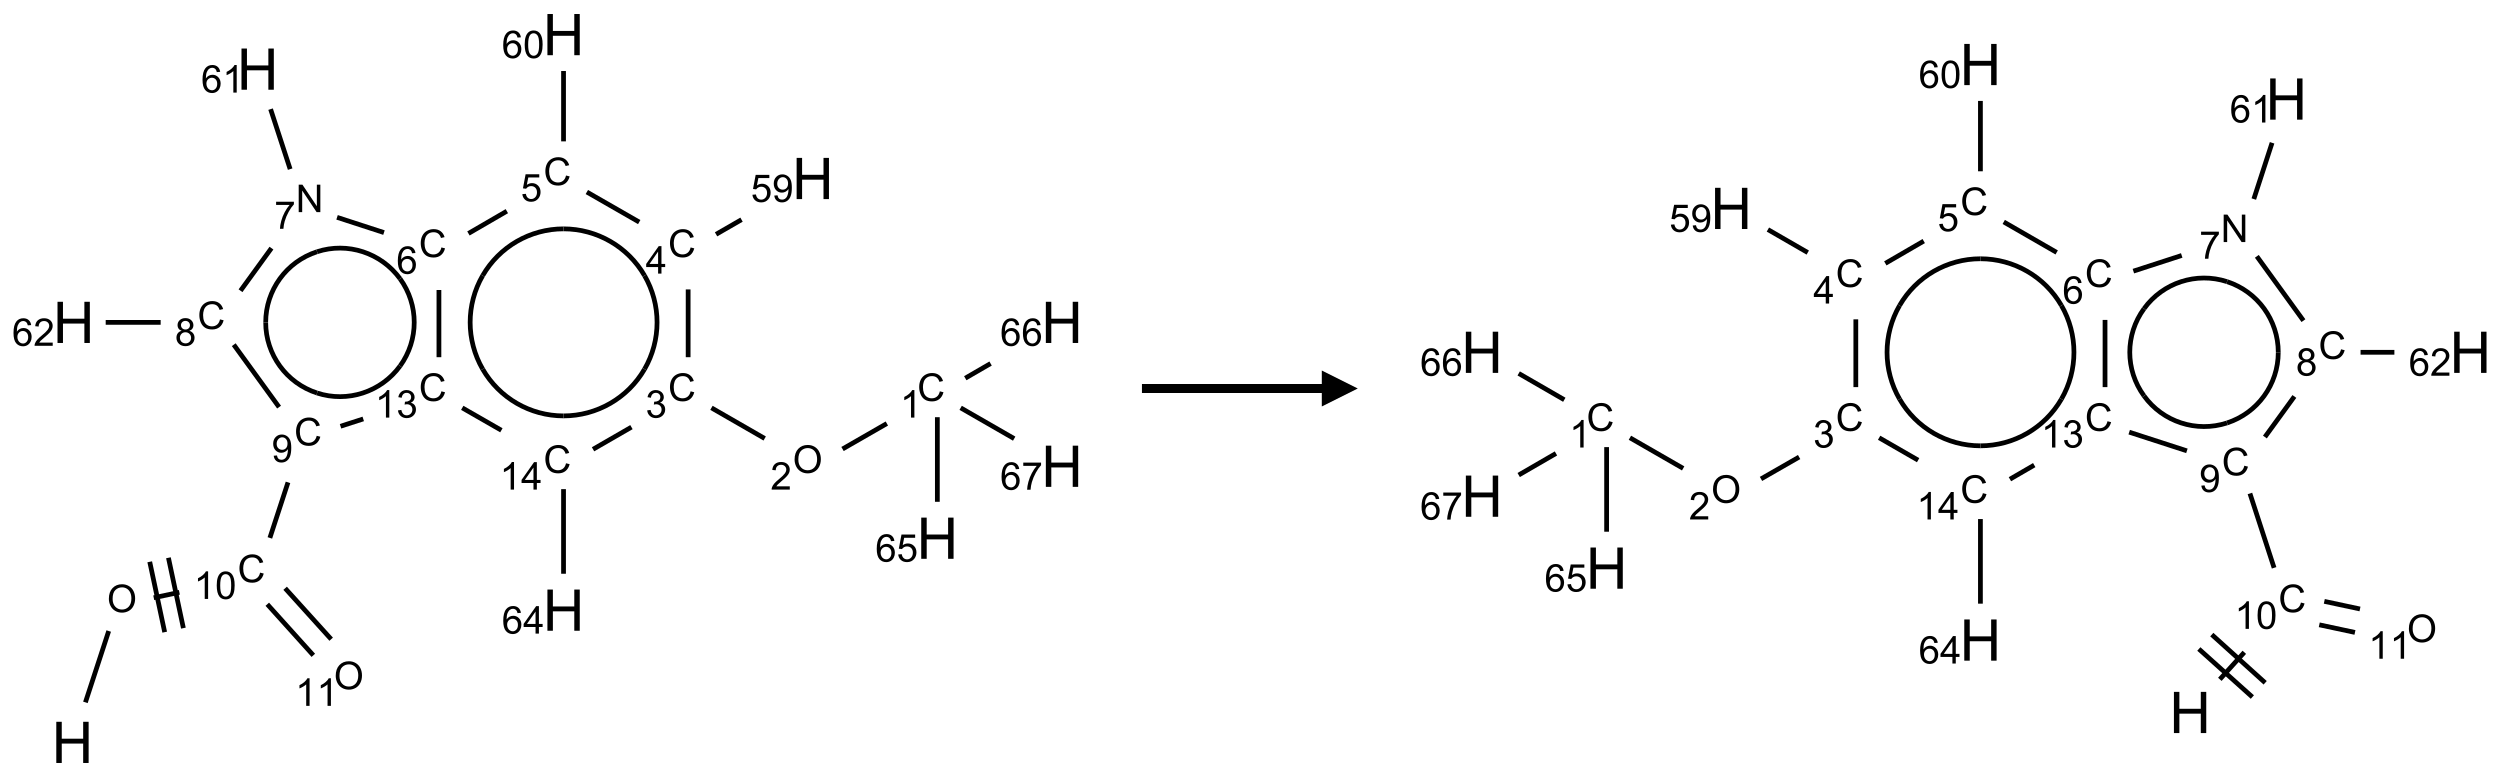 <?xml version="1.0" encoding="UTF-8"?>
<svg xmlns="http://www.w3.org/2000/svg" xmlns:xlink="http://www.w3.org/1999/xlink" width="695" height="216" viewBox="0 0 695 216">
<defs>
<g>
<g id="glyph-0-0">
<path d="M 2 0 L 2 -10 L 10 -10 L 10 0 Z M 2.25 -0.25 L 9.75 -0.25 L 9.75 -9.75 L 2.25 -9.75 Z M 2.25 -0.25 "/>
</g>
<g id="glyph-0-1">
<path d="M 1.281 0 L 1.281 -11.453 L 2.797 -11.453 L 2.797 -6.75 L 8.75 -6.75 L 8.75 -11.453 L 10.266 -11.453 L 10.266 0 L 8.75 0 L 8.75 -5.398 L 2.797 -5.398 L 2.797 0 Z M 1.281 0 "/>
</g>
<g id="glyph-1-0">
<path d="M 1.332 0 L 1.332 -6.668 L 6.668 -6.668 L 6.668 0 Z M 1.5 -0.168 L 6.5 -0.168 L 6.5 -6.5 L 1.5 -6.5 Z M 1.5 -0.168 "/>
</g>
<g id="glyph-1-1">
<path d="M 0.516 -3.719 C 0.516 -4.984 0.855 -5.977 1.535 -6.695 C 2.215 -7.414 3.094 -7.77 4.172 -7.77 C 4.875 -7.77 5.512 -7.602 6.078 -7.266 C 6.645 -6.93 7.074 -6.461 7.371 -5.855 C 7.668 -5.254 7.816 -4.57 7.816 -3.809 C 7.816 -3.035 7.66 -2.34 7.348 -1.73 C 7.035 -1.117 6.594 -0.656 6.02 -0.34 C 5.449 -0.027 4.828 0.129 4.168 0.129 C 3.449 0.129 2.805 -0.043 2.238 -0.391 C 1.672 -0.738 1.246 -1.211 0.953 -1.812 C 0.66 -2.414 0.516 -3.047 0.516 -3.719 Z M 1.559 -3.703 C 1.559 -2.781 1.805 -2.059 2.301 -1.527 C 2.793 -1 3.414 -0.734 4.16 -0.734 C 4.922 -0.734 5.547 -1 6.039 -1.535 C 6.531 -2.07 6.777 -2.828 6.777 -3.812 C 6.777 -4.434 6.672 -4.977 6.461 -5.441 C 6.25 -5.902 5.945 -6.262 5.539 -6.52 C 5.133 -6.773 4.68 -6.902 4.176 -6.902 C 3.461 -6.902 2.848 -6.656 2.332 -6.164 C 1.816 -5.672 1.559 -4.852 1.559 -3.703 Z M 1.559 -3.703 "/>
</g>
<g id="glyph-1-2">
<path d="M 6.27 -2.676 L 7.281 -2.422 C 7.07 -1.594 6.688 -0.961 6.137 -0.523 C 5.586 -0.086 4.914 0.129 4.121 0.129 C 3.297 0.129 2.629 -0.039 2.113 -0.371 C 1.598 -0.707 1.203 -1.191 0.934 -1.828 C 0.664 -2.465 0.531 -3.145 0.531 -3.875 C 0.531 -4.672 0.684 -5.363 0.988 -5.957 C 1.293 -6.547 1.723 -6.996 2.285 -7.305 C 2.844 -7.613 3.461 -7.766 4.137 -7.766 C 4.898 -7.766 5.543 -7.57 6.062 -7.184 C 6.582 -6.793 6.945 -6.246 7.152 -5.543 L 6.156 -5.309 C 5.98 -5.863 5.723 -6.266 5.387 -6.52 C 5.051 -6.773 4.625 -6.902 4.113 -6.902 C 3.527 -6.902 3.039 -6.762 2.645 -6.48 C 2.25 -6.199 1.973 -5.82 1.812 -5.348 C 1.652 -4.871 1.574 -4.383 1.574 -3.879 C 1.574 -3.23 1.668 -2.664 1.855 -2.18 C 2.047 -1.695 2.34 -1.332 2.738 -1.094 C 3.137 -0.855 3.57 -0.734 4.035 -0.734 C 4.602 -0.734 5.082 -0.898 5.473 -1.223 C 5.867 -1.551 6.133 -2.035 6.27 -2.676 Z M 6.27 -2.676 "/>
</g>
<g id="glyph-1-3">
<path d="M 3.973 0 L 3.035 0 L 3.035 -5.973 C 2.809 -5.758 2.516 -5.543 2.148 -5.328 C 1.781 -5.113 1.453 -4.953 1.16 -4.844 L 1.16 -5.75 C 1.684 -5.996 2.145 -6.297 2.535 -6.645 C 2.93 -6.996 3.207 -7.336 3.371 -7.668 L 3.973 -7.668 Z M 3.973 0 "/>
</g>
<g id="glyph-1-4">
<path d="M 0.441 -3.766 C 0.441 -4.668 0.535 -5.395 0.723 -5.945 C 0.906 -6.496 1.184 -6.922 1.551 -7.219 C 1.918 -7.516 2.375 -7.668 2.934 -7.668 C 3.344 -7.668 3.703 -7.586 4.012 -7.418 C 4.32 -7.254 4.574 -7.016 4.777 -6.707 C 4.977 -6.395 5.137 -6.016 5.25 -5.57 C 5.363 -5.125 5.422 -4.523 5.422 -3.766 C 5.422 -2.871 5.328 -2.148 5.145 -1.598 C 4.961 -1.047 4.688 -0.621 4.32 -0.32 C 3.953 -0.02 3.492 0.129 2.934 0.129 C 2.195 0.129 1.617 -0.133 1.199 -0.66 C 0.695 -1.297 0.441 -2.332 0.441 -3.766 Z M 1.406 -3.766 C 1.406 -2.512 1.555 -1.68 1.848 -1.262 C 2.141 -0.848 2.5 -0.641 2.934 -0.641 C 3.363 -0.641 3.727 -0.848 4.02 -1.266 C 4.312 -1.684 4.457 -2.516 4.457 -3.766 C 4.457 -5.023 4.312 -5.859 4.02 -6.27 C 3.727 -6.684 3.359 -6.891 2.922 -6.891 C 2.492 -6.891 2.148 -6.707 1.891 -6.344 C 1.566 -5.879 1.406 -5.02 1.406 -3.766 Z M 1.406 -3.766 "/>
</g>
<g id="glyph-1-5">
<path d="M 0.582 -1.766 L 1.484 -1.848 C 1.562 -1.426 1.707 -1.117 1.922 -0.926 C 2.137 -0.734 2.414 -0.641 2.75 -0.641 C 3.039 -0.641 3.289 -0.707 3.508 -0.84 C 3.727 -0.973 3.902 -1.148 4.043 -1.367 C 4.18 -1.586 4.297 -1.887 4.391 -2.262 C 4.484 -2.637 4.531 -3.016 4.531 -3.406 C 4.531 -3.449 4.531 -3.512 4.527 -3.594 C 4.34 -3.297 4.082 -3.055 3.758 -2.867 C 3.434 -2.68 3.082 -2.59 2.703 -2.59 C 2.07 -2.59 1.535 -2.816 1.098 -3.277 C 0.66 -3.734 0.441 -4.34 0.441 -5.09 C 0.441 -5.863 0.672 -6.484 1.129 -6.957 C 1.586 -7.43 2.156 -7.668 2.844 -7.668 C 3.34 -7.668 3.793 -7.531 4.207 -7.266 C 4.617 -7 4.93 -6.617 5.145 -6.121 C 5.355 -5.629 5.465 -4.91 5.465 -3.973 C 5.465 -2.996 5.359 -2.223 5.145 -1.645 C 4.934 -1.066 4.617 -0.625 4.199 -0.324 C 3.781 -0.02 3.293 0.129 2.73 0.129 C 2.133 0.129 1.645 -0.035 1.266 -0.367 C 0.887 -0.699 0.66 -1.164 0.582 -1.766 Z M 4.422 -5.137 C 4.422 -5.676 4.277 -6.102 3.992 -6.418 C 3.707 -6.734 3.359 -6.891 2.957 -6.891 C 2.543 -6.891 2.18 -6.719 1.871 -6.379 C 1.562 -6.039 1.406 -5.598 1.406 -5.059 C 1.406 -4.57 1.555 -4.176 1.848 -3.871 C 2.141 -3.566 2.5 -3.418 2.934 -3.418 C 3.367 -3.418 3.723 -3.57 4.004 -3.871 C 4.281 -4.176 4.422 -4.598 4.422 -5.137 Z M 4.422 -5.137 "/>
</g>
<g id="glyph-1-6">
<path d="M 1.887 -4.141 C 1.496 -4.281 1.207 -4.484 1.02 -4.75 C 0.832 -5.016 0.738 -5.328 0.738 -5.699 C 0.738 -6.254 0.938 -6.719 1.34 -7.098 C 1.738 -7.477 2.27 -7.668 2.934 -7.668 C 3.598 -7.668 4.137 -7.473 4.543 -7.086 C 4.949 -6.699 5.152 -6.227 5.152 -5.672 C 5.152 -5.316 5.059 -5.008 4.871 -4.746 C 4.688 -4.484 4.406 -4.281 4.027 -4.141 C 4.496 -3.988 4.852 -3.742 5.098 -3.402 C 5.34 -3.062 5.465 -2.656 5.465 -2.184 C 5.465 -1.531 5.234 -0.98 4.77 -0.535 C 4.309 -0.09 3.703 0.129 2.949 0.129 C 2.195 0.129 1.586 -0.094 1.125 -0.539 C 0.664 -0.984 0.434 -1.543 0.434 -2.207 C 0.434 -2.703 0.559 -3.121 0.809 -3.457 C 1.062 -3.793 1.422 -4.02 1.887 -4.141 Z M 1.699 -5.73 C 1.699 -5.367 1.812 -5.074 2.047 -4.844 C 2.281 -4.613 2.582 -4.5 2.953 -4.5 C 3.312 -4.5 3.609 -4.613 3.84 -4.84 C 4.07 -5.066 4.188 -5.348 4.188 -5.676 C 4.188 -6.02 4.07 -6.309 3.832 -6.543 C 3.594 -6.777 3.297 -6.895 2.941 -6.895 C 2.586 -6.895 2.289 -6.781 2.051 -6.551 C 1.816 -6.324 1.699 -6.047 1.699 -5.73 Z M 1.395 -2.203 C 1.395 -1.938 1.461 -1.676 1.586 -1.426 C 1.711 -1.176 1.902 -0.984 2.152 -0.848 C 2.402 -0.711 2.672 -0.641 2.957 -0.641 C 3.406 -0.641 3.777 -0.785 4.066 -1.074 C 4.359 -1.363 4.504 -1.727 4.504 -2.172 C 4.504 -2.625 4.355 -2.996 4.055 -3.293 C 3.754 -3.586 3.379 -3.734 2.926 -3.734 C 2.484 -3.734 2.121 -3.59 1.832 -3.297 C 1.543 -3.004 1.395 -2.641 1.395 -2.203 Z M 1.395 -2.203 "/>
</g>
<g id="glyph-1-7">
<path d="M 5.309 -5.766 L 4.375 -5.691 C 4.293 -6.059 4.172 -6.328 4.02 -6.496 C 3.766 -6.762 3.453 -6.895 3.082 -6.895 C 2.785 -6.895 2.523 -6.812 2.297 -6.645 C 2 -6.43 1.77 -6.117 1.598 -5.703 C 1.43 -5.289 1.34 -4.703 1.332 -3.938 C 1.559 -4.281 1.836 -4.535 2.16 -4.703 C 2.488 -4.871 2.828 -4.953 3.188 -4.953 C 3.812 -4.953 4.344 -4.723 4.785 -4.262 C 5.223 -3.801 5.441 -3.207 5.441 -2.48 C 5.441 -2 5.34 -1.555 5.133 -1.145 C 4.926 -0.73 4.641 -0.418 4.281 -0.199 C 3.922 0.02 3.512 0.129 3.051 0.129 C 2.27 0.129 1.633 -0.156 1.141 -0.73 C 0.648 -1.305 0.402 -2.254 0.402 -3.574 C 0.402 -5.051 0.672 -6.121 1.219 -6.793 C 1.695 -7.375 2.336 -7.668 3.141 -7.668 C 3.742 -7.668 4.234 -7.5 4.617 -7.16 C 5 -6.824 5.23 -6.359 5.309 -5.766 Z M 1.48 -2.473 C 1.48 -2.152 1.547 -1.844 1.684 -1.547 C 1.82 -1.25 2.016 -1.027 2.262 -0.871 C 2.508 -0.719 2.766 -0.641 3.035 -0.641 C 3.434 -0.641 3.773 -0.801 4.059 -1.121 C 4.344 -1.441 4.484 -1.875 4.484 -2.422 C 4.484 -2.949 4.344 -3.367 4.062 -3.668 C 3.781 -3.973 3.426 -4.125 3 -4.125 C 2.578 -4.125 2.219 -3.973 1.922 -3.668 C 1.625 -3.363 1.48 -2.969 1.48 -2.473 Z M 1.48 -2.473 "/>
</g>
<g id="glyph-1-8">
<path d="M 5.371 -0.902 L 5.371 0 L 0.324 0 C 0.316 -0.227 0.352 -0.441 0.434 -0.652 C 0.562 -0.996 0.766 -1.332 1.051 -1.668 C 1.332 -2 1.742 -2.387 2.277 -2.824 C 3.105 -3.504 3.668 -4.043 3.957 -4.441 C 4.25 -4.84 4.395 -5.215 4.395 -5.566 C 4.395 -5.938 4.262 -6.254 3.996 -6.508 C 3.73 -6.762 3.387 -6.891 2.957 -6.891 C 2.508 -6.891 2.145 -6.754 1.875 -6.484 C 1.605 -6.215 1.469 -5.84 1.465 -5.359 L 0.5 -5.457 C 0.566 -6.176 0.812 -6.727 1.246 -7.102 C 1.676 -7.477 2.254 -7.668 2.98 -7.668 C 3.711 -7.668 4.293 -7.465 4.719 -7.059 C 5.145 -6.652 5.359 -6.148 5.359 -5.547 C 5.359 -5.242 5.297 -4.941 5.172 -4.645 C 5.047 -4.352 4.84 -4.039 4.551 -3.715 C 4.262 -3.387 3.777 -2.938 3.105 -2.371 C 2.543 -1.898 2.18 -1.578 2.02 -1.41 C 1.859 -1.242 1.73 -1.07 1.625 -0.902 Z M 5.371 -0.902 "/>
</g>
<g id="glyph-1-9">
<path d="M 0.812 0 L 0.812 -7.637 L 1.848 -7.637 L 5.859 -1.641 L 5.859 -7.637 L 6.828 -7.637 L 6.828 0 L 5.793 0 L 1.781 -6 L 1.781 0 Z M 0.812 0 "/>
</g>
<g id="glyph-1-10">
<path d="M 0.504 -6.637 L 0.504 -7.535 L 5.449 -7.535 L 5.449 -6.809 C 4.961 -6.289 4.48 -5.602 4.004 -4.746 C 3.527 -3.887 3.156 -3.004 2.895 -2.098 C 2.707 -1.461 2.59 -0.762 2.535 0 L 1.574 0 C 1.582 -0.602 1.703 -1.328 1.926 -2.176 C 2.152 -3.027 2.477 -3.848 2.898 -4.637 C 3.32 -5.426 3.77 -6.094 4.246 -6.637 Z M 0.504 -6.637 "/>
</g>
<g id="glyph-1-11">
<path d="M 0.441 -2 L 1.426 -2.082 C 1.5 -1.605 1.668 -1.242 1.934 -1.004 C 2.199 -0.762 2.52 -0.641 2.895 -0.641 C 3.348 -0.641 3.73 -0.812 4.043 -1.152 C 4.355 -1.492 4.512 -1.941 4.512 -2.504 C 4.512 -3.039 4.359 -3.461 4.059 -3.77 C 3.758 -4.078 3.367 -4.234 2.879 -4.234 C 2.578 -4.234 2.305 -4.164 2.062 -4.027 C 1.82 -3.891 1.629 -3.715 1.488 -3.496 L 0.609 -3.609 L 1.348 -7.531 L 5.145 -7.531 L 5.145 -6.637 L 2.098 -6.637 L 1.688 -4.582 C 2.145 -4.902 2.625 -5.062 3.129 -5.062 C 3.797 -5.062 4.359 -4.832 4.816 -4.371 C 5.277 -3.91 5.504 -3.312 5.504 -2.59 C 5.504 -1.898 5.305 -1.301 4.902 -0.797 C 4.41 -0.18 3.742 0.129 2.895 0.129 C 2.199 0.129 1.633 -0.062 1.195 -0.453 C 0.758 -0.844 0.504 -1.359 0.441 -2 Z M 0.441 -2 "/>
</g>
<g id="glyph-1-12">
<path d="M 3.449 0 L 3.449 -1.828 L 0.137 -1.828 L 0.137 -2.688 L 3.621 -7.637 L 4.387 -7.637 L 4.387 -2.688 L 5.418 -2.688 L 5.418 -1.828 L 4.387 -1.828 L 4.387 0 Z M 3.449 -2.688 L 3.449 -6.129 L 1.059 -2.688 Z M 3.449 -2.688 "/>
</g>
<g id="glyph-1-13">
<path d="M 0.449 -2.016 L 1.387 -2.141 C 1.492 -1.609 1.676 -1.227 1.934 -0.992 C 2.191 -0.758 2.508 -0.641 2.879 -0.641 C 3.32 -0.641 3.695 -0.793 3.996 -1.098 C 4.301 -1.402 4.453 -1.781 4.453 -2.234 C 4.453 -2.664 4.312 -3.02 4.031 -3.301 C 3.75 -3.578 3.391 -3.719 2.957 -3.719 C 2.781 -3.719 2.562 -3.684 2.297 -3.613 L 2.402 -4.438 C 2.465 -4.43 2.516 -4.426 2.551 -4.426 C 2.949 -4.426 3.312 -4.531 3.629 -4.738 C 3.949 -4.949 4.109 -5.27 4.109 -5.703 C 4.109 -6.047 3.992 -6.332 3.762 -6.559 C 3.527 -6.785 3.227 -6.895 2.859 -6.895 C 2.496 -6.895 2.191 -6.781 1.949 -6.551 C 1.707 -6.324 1.547 -5.98 1.48 -5.52 L 0.543 -5.688 C 0.656 -6.316 0.918 -6.805 1.324 -7.148 C 1.73 -7.492 2.234 -7.668 2.84 -7.668 C 3.254 -7.668 3.641 -7.578 3.988 -7.398 C 4.34 -7.219 4.609 -6.977 4.793 -6.668 C 4.98 -6.359 5.074 -6.031 5.074 -5.684 C 5.074 -5.352 4.984 -5.051 4.809 -4.781 C 4.629 -4.512 4.367 -4.297 4.02 -4.137 C 4.473 -4.031 4.824 -3.816 5.074 -3.488 C 5.324 -3.16 5.449 -2.75 5.449 -2.254 C 5.449 -1.59 5.203 -1.023 4.719 -0.559 C 4.234 -0.098 3.617 0.137 2.875 0.137 C 2.203 0.137 1.648 -0.062 1.207 -0.465 C 0.762 -0.863 0.512 -1.379 0.449 -2.016 Z M 0.449 -2.016 "/>
</g>
</g>
</defs>
<path fill="none" stroke-width="0.033" stroke-linecap="butt" stroke-linejoin="miter" stroke="rgb(0%, 0%, 0%)" stroke-opacity="1" stroke-miterlimit="10" d="M 0.09 4.641 L 0.252 4.145 " transform="matrix(40, 0, 0, 40, 20.143, 9.621)"/>
<path fill="none" stroke-width="0.033" stroke-linecap="butt" stroke-linejoin="miter" stroke="rgb(0%, 0%, 0%)" stroke-opacity="1" stroke-miterlimit="10" d="M 0.565 3.914 L 0.743 3.876 " transform="matrix(40, 0, 0, 40, 20.143, 9.621)"/>
<path fill="none" stroke-width="0.033" stroke-linecap="butt" stroke-linejoin="miter" stroke="rgb(0%, 0%, 0%)" stroke-opacity="1" stroke-miterlimit="10" d="M 0.771 4.125 L 0.667 3.636 " transform="matrix(40, 0, 0, 40, 20.143, 9.621)"/>
<path fill="none" stroke-width="0.033" stroke-linecap="butt" stroke-linejoin="miter" stroke="rgb(0%, 0%, 0%)" stroke-opacity="1" stroke-miterlimit="10" d="M 0.641 4.153 L 0.537 3.664 " transform="matrix(40, 0, 0, 40, 20.143, 9.621)"/>
<path fill="none" stroke-width="0.033" stroke-linecap="butt" stroke-linejoin="miter" stroke="rgb(0%, 0%, 0%)" stroke-opacity="1" stroke-miterlimit="10" d="M 1.372 3.498 L 1.498 3.112 " transform="matrix(40, 0, 0, 40, 20.143, 9.621)"/>
<path fill="none" stroke-width="0.033" stroke-linecap="butt" stroke-linejoin="miter" stroke="rgb(0%, 0%, 0%)" stroke-opacity="1" stroke-miterlimit="10" d="M 1.436 2.589 L 1.121 2.155 " transform="matrix(40, 0, 0, 40, 20.143, 9.621)"/>
<path fill="none" stroke-width="0.033" stroke-linecap="butt" stroke-linejoin="miter" stroke="rgb(0%, 0%, 0%)" stroke-opacity="1" stroke-miterlimit="10" d="M 0.613 2 L 0.231 2 " transform="matrix(40, 0, 0, 40, 20.143, 9.621)"/>
<path fill="none" stroke-width="0.033" stroke-linecap="butt" stroke-linejoin="miter" stroke="rgb(0%, 0%, 0%)" stroke-opacity="1" stroke-miterlimit="10" d="M 1.168 1.78 L 1.383 1.484 " transform="matrix(40, 0, 0, 40, 20.143, 9.621)"/>
<path fill="none" stroke-width="0.033" stroke-linecap="butt" stroke-linejoin="miter" stroke="rgb(0%, 0%, 0%)" stroke-opacity="1" stroke-miterlimit="10" d="M 1.513 0.935 L 1.377 0.518 " transform="matrix(40, 0, 0, 40, 20.143, 9.621)"/>
<path fill="none" stroke-width="0.033" stroke-linecap="butt" stroke-linejoin="miter" stroke="rgb(0%, 0%, 0%)" stroke-opacity="1" stroke-miterlimit="10" d="M 1.839 1.27 L 2.165 1.376 " transform="matrix(40, 0, 0, 40, 20.143, 9.621)"/>
<path fill="none" stroke-width="0.033" stroke-linecap="butt" stroke-linejoin="miter" stroke="rgb(0%, 0%, 0%)" stroke-opacity="1" stroke-miterlimit="10" d="M 2.752 1.382 L 3.019 1.227 " transform="matrix(40, 0, 0, 40, 20.143, 9.621)"/>
<path fill="none" stroke-width="0.033" stroke-linecap="butt" stroke-linejoin="miter" stroke="rgb(0%, 0%, 0%)" stroke-opacity="1" stroke-miterlimit="10" d="M 3.413 0.742 L 3.413 0.253 " transform="matrix(40, 0, 0, 40, 20.143, 9.621)"/>
<path fill="none" stroke-width="0.033" stroke-linecap="butt" stroke-linejoin="miter" stroke="rgb(0%, 0%, 0%)" stroke-opacity="1" stroke-miterlimit="10" d="M 3.575 1.094 L 3.939 1.303 " transform="matrix(40, 0, 0, 40, 20.143, 9.621)"/>
<path fill="none" stroke-width="0.033" stroke-linecap="butt" stroke-linejoin="miter" stroke="rgb(0%, 0%, 0%)" stroke-opacity="1" stroke-miterlimit="10" d="M 4.473 1.388 L 4.65 1.286 " transform="matrix(40, 0, 0, 40, 20.143, 9.621)"/>
<path fill="none" stroke-width="0.033" stroke-linecap="butt" stroke-linejoin="miter" stroke="rgb(0%, 0%, 0%)" stroke-opacity="1" stroke-miterlimit="10" d="M 4.279 1.771 L 4.279 2.242 " transform="matrix(40, 0, 0, 40, 20.143, 9.621)"/>
<path fill="none" stroke-width="0.033" stroke-linecap="butt" stroke-linejoin="miter" stroke="rgb(0%, 0%, 0%)" stroke-opacity="1" stroke-miterlimit="10" d="M 4.441 2.594 L 4.811 2.807 " transform="matrix(40, 0, 0, 40, 20.143, 9.621)"/>
<path fill="none" stroke-width="0.033" stroke-linecap="butt" stroke-linejoin="miter" stroke="rgb(0%, 0%, 0%)" stroke-opacity="1" stroke-miterlimit="10" d="M 5.352 2.88 L 5.66 2.703 " transform="matrix(40, 0, 0, 40, 20.143, 9.621)"/>
<path fill="none" stroke-width="0.033" stroke-linecap="butt" stroke-linejoin="miter" stroke="rgb(0%, 0%, 0%)" stroke-opacity="1" stroke-miterlimit="10" d="M 6.011 2.659 L 6.011 3.247 " transform="matrix(40, 0, 0, 40, 20.143, 9.621)"/>
<path fill="none" stroke-width="0.033" stroke-linecap="butt" stroke-linejoin="miter" stroke="rgb(0%, 0%, 0%)" stroke-opacity="1" stroke-miterlimit="10" d="M 6.205 2.388 L 6.381 2.286 " transform="matrix(40, 0, 0, 40, 20.143, 9.621)"/>
<path fill="none" stroke-width="0.033" stroke-linecap="butt" stroke-linejoin="miter" stroke="rgb(0%, 0%, 0%)" stroke-opacity="1" stroke-miterlimit="10" d="M 6.173 2.594 L 6.545 2.808 " transform="matrix(40, 0, 0, 40, 20.143, 9.621)"/>
<path fill="none" stroke-width="0.033" stroke-linecap="butt" stroke-linejoin="miter" stroke="rgb(0%, 0%, 0%)" stroke-opacity="1" stroke-miterlimit="10" d="M 3.885 2.728 L 3.618 2.882 " transform="matrix(40, 0, 0, 40, 20.143, 9.621)"/>
<path fill="none" stroke-width="0.033" stroke-linecap="butt" stroke-linejoin="miter" stroke="rgb(0%, 0%, 0%)" stroke-opacity="1" stroke-miterlimit="10" d="M 3.413 3.159 L 3.413 3.747 " transform="matrix(40, 0, 0, 40, 20.143, 9.621)"/>
<path fill="none" stroke-width="0.033" stroke-linecap="butt" stroke-linejoin="miter" stroke="rgb(0%, 0%, 0%)" stroke-opacity="1" stroke-miterlimit="10" d="M 2.981 2.75 L 2.709 2.594 " transform="matrix(40, 0, 0, 40, 20.143, 9.621)"/>
<path fill="none" stroke-width="0.033" stroke-linecap="butt" stroke-linejoin="miter" stroke="rgb(0%, 0%, 0%)" stroke-opacity="1" stroke-miterlimit="10" d="M 2.547 2.242 L 2.547 1.775 " transform="matrix(40, 0, 0, 40, 20.143, 9.621)"/>
<path fill="none" stroke-width="0.033" stroke-linecap="butt" stroke-linejoin="miter" stroke="rgb(0%, 0%, 0%)" stroke-opacity="1" stroke-miterlimit="10" d="M 2.021 2.671 L 1.863 2.722 " transform="matrix(40, 0, 0, 40, 20.143, 9.621)"/>
<path fill="none" stroke-width="0.033" stroke-linecap="butt" stroke-linejoin="miter" stroke="rgb(0%, 0%, 0%)" stroke-opacity="1" stroke-miterlimit="10" d="M 1.354 3.959 L 1.674 4.314 " transform="matrix(40, 0, 0, 40, 20.143, 9.621)"/>
<path fill="none" stroke-width="0.033" stroke-linecap="butt" stroke-linejoin="miter" stroke="rgb(0%, 0%, 0%)" stroke-opacity="1" stroke-miterlimit="10" d="M 1.478 3.848 L 1.798 4.202 " transform="matrix(40, 0, 0, 40, 20.143, 9.621)"/>
<path fill="none" stroke-width="0.033" stroke-linecap="butt" stroke-linejoin="miter" stroke="rgb(0%, 0%, 0%)" stroke-opacity="1" stroke-miterlimit="10" d="M 1.7 2.491 C 1.487 2.422 1.343 2.224 1.343 2 " transform="matrix(40, 0, 0, 40, 20.143, 9.621)"/>
<path fill="none" stroke-width="0.033" stroke-linecap="butt" stroke-linejoin="miter" stroke="rgb(0%, 0%, 0%)" stroke-opacity="1" stroke-miterlimit="10" d="M 2.277 2.303 C 2.145 2.484 1.912 2.56 1.7 2.491 " transform="matrix(40, 0, 0, 40, 20.143, 9.621)"/>
<path fill="none" stroke-width="0.033" stroke-linecap="butt" stroke-linejoin="miter" stroke="rgb(0%, 0%, 0%)" stroke-opacity="1" stroke-miterlimit="10" d="M 2.277 1.697 C 2.408 1.878 2.408 2.122 2.277 2.303 " transform="matrix(40, 0, 0, 40, 20.143, 9.621)"/>
<path fill="none" stroke-width="0.033" stroke-linecap="butt" stroke-linejoin="miter" stroke="rgb(0%, 0%, 0%)" stroke-opacity="1" stroke-miterlimit="10" d="M 1.7 1.509 C 1.912 1.44 2.145 1.516 2.277 1.697 " transform="matrix(40, 0, 0, 40, 20.143, 9.621)"/>
<path fill="none" stroke-width="0.033" stroke-linecap="butt" stroke-linejoin="miter" stroke="rgb(0%, 0%, 0%)" stroke-opacity="1" stroke-miterlimit="10" d="M 1.343 2 C 1.343 1.776 1.487 1.578 1.7 1.509 " transform="matrix(40, 0, 0, 40, 20.143, 9.621)"/>
<path fill="none" stroke-width="0.033" stroke-linecap="butt" stroke-linejoin="miter" stroke="rgb(0%, 0%, 0%)" stroke-opacity="1" stroke-miterlimit="10" d="M 2.851 1.675 C 2.967 1.474 3.181 1.35 3.413 1.35 " transform="matrix(40, 0, 0, 40, 20.143, 9.621)"/>
<path fill="none" stroke-width="0.033" stroke-linecap="butt" stroke-linejoin="miter" stroke="rgb(0%, 0%, 0%)" stroke-opacity="1" stroke-miterlimit="10" d="M 2.851 2.325 C 2.735 2.124 2.735 1.876 2.851 1.675 " transform="matrix(40, 0, 0, 40, 20.143, 9.621)"/>
<path fill="none" stroke-width="0.033" stroke-linecap="butt" stroke-linejoin="miter" stroke="rgb(0%, 0%, 0%)" stroke-opacity="1" stroke-miterlimit="10" d="M 3.413 2.65 C 3.181 2.65 2.967 2.526 2.851 2.325 " transform="matrix(40, 0, 0, 40, 20.143, 9.621)"/>
<path fill="none" stroke-width="0.033" stroke-linecap="butt" stroke-linejoin="miter" stroke="rgb(0%, 0%, 0%)" stroke-opacity="1" stroke-miterlimit="10" d="M 3.976 2.325 C 3.86 2.526 3.645 2.65 3.413 2.65 " transform="matrix(40, 0, 0, 40, 20.143, 9.621)"/>
<path fill="none" stroke-width="0.033" stroke-linecap="butt" stroke-linejoin="miter" stroke="rgb(0%, 0%, 0%)" stroke-opacity="1" stroke-miterlimit="10" d="M 3.976 1.675 C 4.092 1.876 4.092 2.124 3.976 2.325 " transform="matrix(40, 0, 0, 40, 20.143, 9.621)"/>
<path fill="none" stroke-width="0.033" stroke-linecap="butt" stroke-linejoin="miter" stroke="rgb(0%, 0%, 0%)" stroke-opacity="1" stroke-miterlimit="10" d="M 3.413 1.35 C 3.645 1.35 3.86 1.474 3.976 1.675 " transform="matrix(40, 0, 0, 40, 20.143, 9.621)"/>
<g fill="rgb(0%, 0%, 0%)" fill-opacity="1">
<use xlink:href="#glyph-0-1" x="14.371" y="212.109"/>
</g>
<g fill="rgb(0%, 0%, 0%)" fill-opacity="1">
<use xlink:href="#glyph-1-1" x="29.75" y="170.188"/>
</g>
<g fill="rgb(0%, 0%, 0%)" fill-opacity="1">
<use xlink:href="#glyph-1-2" x="66.035" y="161.867"/>
</g>
<g fill="rgb(0%, 0%, 0%)" fill-opacity="1">
<use xlink:href="#glyph-1-3" x="53.879" y="166.504"/>
<use xlink:href="#glyph-1-4" x="59.811" y="166.504"/>
</g>
<g fill="rgb(0%, 0%, 0%)" fill-opacity="1">
<use xlink:href="#glyph-1-2" x="81.773" y="123.828"/>
</g>
<g fill="rgb(0%, 0%, 0%)" fill-opacity="1">
<use xlink:href="#glyph-1-5" x="75.504" y="128.461"/>
</g>
<g fill="rgb(0%, 0%, 0%)" fill-opacity="1">
<use xlink:href="#glyph-1-2" x="54.887" y="91.465"/>
</g>
<g fill="rgb(0%, 0%, 0%)" fill-opacity="1">
<use xlink:href="#glyph-1-6" x="48.617" y="96.102"/>
</g>
<g fill="rgb(0%, 0%, 0%)" fill-opacity="1">
<use xlink:href="#glyph-0-1" x="14.707" y="95.348"/>
</g>
<g fill="rgb(0%, 0%, 0%)" fill-opacity="1">
<use xlink:href="#glyph-1-7" x="3.352" y="96.141"/>
<use xlink:href="#glyph-1-8" x="9.284" y="96.141"/>
</g>
<g fill="rgb(0%, 0%, 0%)" fill-opacity="1">
<use xlink:href="#glyph-1-9" x="82.227" y="58.973"/>
</g>
<g fill="rgb(0%, 0%, 0%)" fill-opacity="1">
<use xlink:href="#glyph-1-10" x="76.254" y="63.613"/>
</g>
<g fill="rgb(0%, 0%, 0%)" fill-opacity="1">
<use xlink:href="#glyph-0-1" x="65.855" y="24.945"/>
</g>
<g fill="rgb(0%, 0%, 0%)" fill-opacity="1">
<use xlink:href="#glyph-1-7" x="55.898" y="25.738"/>
<use xlink:href="#glyph-1-3" x="61.831" y="25.738"/>
</g>
<g fill="rgb(0%, 0%, 0%)" fill-opacity="1">
<use xlink:href="#glyph-1-2" x="116.438" y="71.465"/>
</g>
<g fill="rgb(0%, 0%, 0%)" fill-opacity="1">
<use xlink:href="#glyph-1-7" x="110.191" y="76.102"/>
</g>
<g fill="rgb(0%, 0%, 0%)" fill-opacity="1">
<use xlink:href="#glyph-1-2" x="151.082" y="51.465"/>
</g>
<g fill="rgb(0%, 0%, 0%)" fill-opacity="1">
<use xlink:href="#glyph-1-11" x="144.77" y="55.969"/>
</g>
<g fill="rgb(0%, 0%, 0%)" fill-opacity="1">
<use xlink:href="#glyph-0-1" x="150.902" y="15.348"/>
</g>
<g fill="rgb(0%, 0%, 0%)" fill-opacity="1">
<use xlink:href="#glyph-1-7" x="139.492" y="16.141"/>
<use xlink:href="#glyph-1-4" x="145.424" y="16.141"/>
</g>
<g fill="rgb(0%, 0%, 0%)" fill-opacity="1">
<use xlink:href="#glyph-1-2" x="185.723" y="71.465"/>
</g>
<g fill="rgb(0%, 0%, 0%)" fill-opacity="1">
<use xlink:href="#glyph-1-12" x="179.5" y="76.07"/>
</g>
<g fill="rgb(0%, 0%, 0%)" fill-opacity="1">
<use xlink:href="#glyph-0-1" x="220.184" y="55.348"/>
</g>
<g fill="rgb(0%, 0%, 0%)" fill-opacity="1">
<use xlink:href="#glyph-1-11" x="208.73" y="56.141"/>
<use xlink:href="#glyph-1-5" x="214.663" y="56.141"/>
</g>
<g fill="rgb(0%, 0%, 0%)" fill-opacity="1">
<use xlink:href="#glyph-1-2" x="185.723" y="111.465"/>
</g>
<g fill="rgb(0%, 0%, 0%)" fill-opacity="1">
<use xlink:href="#glyph-1-13" x="179.469" y="116.102"/>
</g>
<g fill="rgb(0%, 0%, 0%)" fill-opacity="1">
<use xlink:href="#glyph-1-1" x="220.379" y="131.469"/>
</g>
<g fill="rgb(0%, 0%, 0%)" fill-opacity="1">
<use xlink:href="#glyph-1-8" x="214.191" y="136.102"/>
</g>
<g fill="rgb(0%, 0%, 0%)" fill-opacity="1">
<use xlink:href="#glyph-1-2" x="255.004" y="111.465"/>
</g>
<g fill="rgb(0%, 0%, 0%)" fill-opacity="1">
<use xlink:href="#glyph-1-3" x="250.227" y="116.102"/>
</g>
<g fill="rgb(0%, 0%, 0%)" fill-opacity="1">
<use xlink:href="#glyph-0-1" x="254.824" y="155.348"/>
</g>
<g fill="rgb(0%, 0%, 0%)" fill-opacity="1">
<use xlink:href="#glyph-1-7" x="243.332" y="156.141"/>
<use xlink:href="#glyph-1-11" x="249.264" y="156.141"/>
</g>
<g fill="rgb(0%, 0%, 0%)" fill-opacity="1">
<use xlink:href="#glyph-0-1" x="289.465" y="95.348"/>
</g>
<g fill="rgb(0%, 0%, 0%)" fill-opacity="1">
<use xlink:href="#glyph-1-7" x="278.035" y="96.141"/>
<use xlink:href="#glyph-1-7" x="283.967" y="96.141"/>
</g>
<g fill="rgb(0%, 0%, 0%)" fill-opacity="1">
<use xlink:href="#glyph-0-1" x="289.465" y="135.348"/>
</g>
<g fill="rgb(0%, 0%, 0%)" fill-opacity="1">
<use xlink:href="#glyph-1-7" x="278.031" y="136.141"/>
<use xlink:href="#glyph-1-10" x="283.964" y="136.141"/>
</g>
<g fill="rgb(0%, 0%, 0%)" fill-opacity="1">
<use xlink:href="#glyph-1-2" x="151.082" y="131.465"/>
</g>
<g fill="rgb(0%, 0%, 0%)" fill-opacity="1">
<use xlink:href="#glyph-1-3" x="138.926" y="136.102"/>
<use xlink:href="#glyph-1-12" x="144.858" y="136.102"/>
</g>
<g fill="rgb(0%, 0%, 0%)" fill-opacity="1">
<use xlink:href="#glyph-0-1" x="150.902" y="175.348"/>
</g>
<g fill="rgb(0%, 0%, 0%)" fill-opacity="1">
<use xlink:href="#glyph-1-7" x="139.5" y="176.141"/>
<use xlink:href="#glyph-1-12" x="145.432" y="176.141"/>
</g>
<g fill="rgb(0%, 0%, 0%)" fill-opacity="1">
<use xlink:href="#glyph-1-2" x="116.438" y="111.465"/>
</g>
<g fill="rgb(0%, 0%, 0%)" fill-opacity="1">
<use xlink:href="#glyph-1-3" x="104.254" y="116.102"/>
<use xlink:href="#glyph-1-13" x="110.186" y="116.102"/>
</g>
<g fill="rgb(0%, 0%, 0%)" fill-opacity="1">
<use xlink:href="#glyph-1-1" x="92.816" y="191.598"/>
</g>
<g fill="rgb(0%, 0%, 0%)" fill-opacity="1">
<use xlink:href="#glyph-1-3" x="82.09" y="196.23"/>
<use xlink:href="#glyph-1-3" x="88.022" y="196.23"/>
</g>
<path fill-rule="nonzero" fill="rgb(0%, 0%, 0%)" fill-opacity="1" d="M 317.461 109.25 L 367.461 109.25 L 367.461 113 L 377.461 108 L 367.461 103 L 367.461 106.75 L 317.461 106.75 "/>
<path fill="none" stroke-width="0.033" stroke-linecap="butt" stroke-linejoin="miter" stroke="rgb(0%, 0%, 0%)" stroke-opacity="1" stroke-miterlimit="10" d="M 5.128 4.273 L 5.298 4.085 " transform="matrix(40, 0, 0, 40, 411.998, 17.937)"/>
<path fill="none" stroke-width="0.033" stroke-linecap="butt" stroke-linejoin="miter" stroke="rgb(0%, 0%, 0%)" stroke-opacity="1" stroke-miterlimit="10" d="M 5.443 4.297 L 5.072 3.962 " transform="matrix(40, 0, 0, 40, 411.998, 17.937)"/>
<path fill="none" stroke-width="0.033" stroke-linecap="butt" stroke-linejoin="miter" stroke="rgb(0%, 0%, 0%)" stroke-opacity="1" stroke-miterlimit="10" d="M 5.354 4.396 L 4.982 4.062 " transform="matrix(40, 0, 0, 40, 411.998, 17.937)"/>
<path fill="none" stroke-width="0.033" stroke-linecap="butt" stroke-linejoin="miter" stroke="rgb(0%, 0%, 0%)" stroke-opacity="1" stroke-miterlimit="10" d="M 5.505 3.498 L 5.337 2.981 " transform="matrix(40, 0, 0, 40, 411.998, 17.937)"/>
<path fill="none" stroke-width="0.033" stroke-linecap="butt" stroke-linejoin="miter" stroke="rgb(0%, 0%, 0%)" stroke-opacity="1" stroke-miterlimit="10" d="M 5.441 2.589 L 5.646 2.307 " transform="matrix(40, 0, 0, 40, 411.998, 17.937)"/>
<path fill="none" stroke-width="0.033" stroke-linecap="butt" stroke-linejoin="miter" stroke="rgb(0%, 0%, 0%)" stroke-opacity="1" stroke-miterlimit="10" d="M 6.106 2 L 6.341 2 " transform="matrix(40, 0, 0, 40, 411.998, 17.937)"/>
<path fill="none" stroke-width="0.033" stroke-linecap="butt" stroke-linejoin="miter" stroke="rgb(0%, 0%, 0%)" stroke-opacity="1" stroke-miterlimit="10" d="M 5.709 1.78 L 5.385 1.333 " transform="matrix(40, 0, 0, 40, 411.998, 17.937)"/>
<path fill="none" stroke-width="0.033" stroke-linecap="butt" stroke-linejoin="miter" stroke="rgb(0%, 0%, 0%)" stroke-opacity="1" stroke-miterlimit="10" d="M 5.364 0.935 L 5.491 0.544 " transform="matrix(40, 0, 0, 40, 411.998, 17.937)"/>
<path fill="none" stroke-width="0.033" stroke-linecap="butt" stroke-linejoin="miter" stroke="rgb(0%, 0%, 0%)" stroke-opacity="1" stroke-miterlimit="10" d="M 4.863 1.327 L 4.527 1.436 " transform="matrix(40, 0, 0, 40, 411.998, 17.937)"/>
<path fill="none" stroke-width="0.033" stroke-linecap="butt" stroke-linejoin="miter" stroke="rgb(0%, 0%, 0%)" stroke-opacity="1" stroke-miterlimit="10" d="M 3.994 1.306 L 3.626 1.094 " transform="matrix(40, 0, 0, 40, 411.998, 17.937)"/>
<path fill="none" stroke-width="0.033" stroke-linecap="butt" stroke-linejoin="miter" stroke="rgb(0%, 0%, 0%)" stroke-opacity="1" stroke-miterlimit="10" d="M 3.464 0.742 L 3.464 0.253 " transform="matrix(40, 0, 0, 40, 411.998, 17.937)"/>
<path fill="none" stroke-width="0.033" stroke-linecap="butt" stroke-linejoin="miter" stroke="rgb(0%, 0%, 0%)" stroke-opacity="1" stroke-miterlimit="10" d="M 3.07 1.227 L 2.803 1.382 " transform="matrix(40, 0, 0, 40, 411.998, 17.937)"/>
<path fill="none" stroke-width="0.033" stroke-linecap="butt" stroke-linejoin="miter" stroke="rgb(0%, 0%, 0%)" stroke-opacity="1" stroke-miterlimit="10" d="M 2.264 1.307 L 1.987 1.147 " transform="matrix(40, 0, 0, 40, 411.998, 17.937)"/>
<path fill="none" stroke-width="0.033" stroke-linecap="butt" stroke-linejoin="miter" stroke="rgb(0%, 0%, 0%)" stroke-opacity="1" stroke-miterlimit="10" d="M 2.598 1.771 L 2.598 2.242 " transform="matrix(40, 0, 0, 40, 411.998, 17.937)"/>
<path fill="none" stroke-width="0.033" stroke-linecap="butt" stroke-linejoin="miter" stroke="rgb(0%, 0%, 0%)" stroke-opacity="1" stroke-miterlimit="10" d="M 2.204 2.728 L 1.939 2.88 " transform="matrix(40, 0, 0, 40, 411.998, 17.937)"/>
<path fill="none" stroke-width="0.033" stroke-linecap="butt" stroke-linejoin="miter" stroke="rgb(0%, 0%, 0%)" stroke-opacity="1" stroke-miterlimit="10" d="M 1.398 2.807 L 1.028 2.594 " transform="matrix(40, 0, 0, 40, 411.998, 17.937)"/>
<path fill="none" stroke-width="0.033" stroke-linecap="butt" stroke-linejoin="miter" stroke="rgb(0%, 0%, 0%)" stroke-opacity="1" stroke-miterlimit="10" d="M 0.866 2.659 L 0.866 3.247 " transform="matrix(40, 0, 0, 40, 411.998, 17.937)"/>
<path fill="none" stroke-width="0.033" stroke-linecap="butt" stroke-linejoin="miter" stroke="rgb(0%, 0%, 0%)" stroke-opacity="1" stroke-miterlimit="10" d="M 0.572 2.33 L 0.255 2.147 " transform="matrix(40, 0, 0, 40, 411.998, 17.937)"/>
<path fill="none" stroke-width="0.033" stroke-linecap="butt" stroke-linejoin="miter" stroke="rgb(0%, 0%, 0%)" stroke-opacity="1" stroke-miterlimit="10" d="M 0.514 2.703 L 0.255 2.853 " transform="matrix(40, 0, 0, 40, 411.998, 17.937)"/>
<path fill="none" stroke-width="0.033" stroke-linecap="butt" stroke-linejoin="miter" stroke="rgb(0%, 0%, 0%)" stroke-opacity="1" stroke-miterlimit="10" d="M 2.76 2.594 L 3.031 2.75 " transform="matrix(40, 0, 0, 40, 411.998, 17.937)"/>
<path fill="none" stroke-width="0.033" stroke-linecap="butt" stroke-linejoin="miter" stroke="rgb(0%, 0%, 0%)" stroke-opacity="1" stroke-miterlimit="10" d="M 3.464 3.159 L 3.464 3.747 " transform="matrix(40, 0, 0, 40, 411.998, 17.937)"/>
<path fill="none" stroke-width="0.033" stroke-linecap="butt" stroke-linejoin="miter" stroke="rgb(0%, 0%, 0%)" stroke-opacity="1" stroke-miterlimit="10" d="M 3.669 2.882 L 3.838 2.784 " transform="matrix(40, 0, 0, 40, 411.998, 17.937)"/>
<path fill="none" stroke-width="0.033" stroke-linecap="butt" stroke-linejoin="miter" stroke="rgb(0%, 0%, 0%)" stroke-opacity="1" stroke-miterlimit="10" d="M 4.33 2.242 L 4.33 1.775 " transform="matrix(40, 0, 0, 40, 411.998, 17.937)"/>
<path fill="none" stroke-width="0.033" stroke-linecap="butt" stroke-linejoin="miter" stroke="rgb(0%, 0%, 0%)" stroke-opacity="1" stroke-miterlimit="10" d="M 4.498 2.555 L 4.899 2.685 " transform="matrix(40, 0, 0, 40, 411.998, 17.937)"/>
<path fill="none" stroke-width="0.033" stroke-linecap="butt" stroke-linejoin="miter" stroke="rgb(0%, 0%, 0%)" stroke-opacity="1" stroke-miterlimit="10" d="M 5.819 3.894 L 6.067 3.947 " transform="matrix(40, 0, 0, 40, 411.998, 17.937)"/>
<path fill="none" stroke-width="0.033" stroke-linecap="butt" stroke-linejoin="miter" stroke="rgb(0%, 0%, 0%)" stroke-opacity="1" stroke-miterlimit="10" d="M 5.854 3.731 L 6.102 3.784 " transform="matrix(40, 0, 0, 40, 411.998, 17.937)"/>
<path fill="none" stroke-width="0.033" stroke-linecap="butt" stroke-linejoin="miter" stroke="rgb(0%, 0%, 0%)" stroke-opacity="1" stroke-miterlimit="10" d="M 5.534 2 C 5.534 2.224 5.39 2.422 5.178 2.491 " transform="matrix(40, 0, 0, 40, 411.998, 17.937)"/>
<path fill="none" stroke-width="0.033" stroke-linecap="butt" stroke-linejoin="miter" stroke="rgb(0%, 0%, 0%)" stroke-opacity="1" stroke-miterlimit="10" d="M 5.178 1.509 C 5.39 1.578 5.534 1.776 5.534 2 " transform="matrix(40, 0, 0, 40, 411.998, 17.937)"/>
<path fill="none" stroke-width="0.033" stroke-linecap="butt" stroke-linejoin="miter" stroke="rgb(0%, 0%, 0%)" stroke-opacity="1" stroke-miterlimit="10" d="M 4.601 1.697 C 4.732 1.516 4.965 1.44 5.178 1.509 " transform="matrix(40, 0, 0, 40, 411.998, 17.937)"/>
<path fill="none" stroke-width="0.033" stroke-linecap="butt" stroke-linejoin="miter" stroke="rgb(0%, 0%, 0%)" stroke-opacity="1" stroke-miterlimit="10" d="M 4.601 2.303 C 4.469 2.122 4.469 1.878 4.601 1.697 " transform="matrix(40, 0, 0, 40, 411.998, 17.937)"/>
<path fill="none" stroke-width="0.033" stroke-linecap="butt" stroke-linejoin="miter" stroke="rgb(0%, 0%, 0%)" stroke-opacity="1" stroke-miterlimit="10" d="M 5.178 2.491 C 4.965 2.56 4.732 2.484 4.601 2.303 " transform="matrix(40, 0, 0, 40, 411.998, 17.937)"/>
<path fill="none" stroke-width="0.033" stroke-linecap="butt" stroke-linejoin="miter" stroke="rgb(0%, 0%, 0%)" stroke-opacity="1" stroke-miterlimit="10" d="M 3.464 1.35 C 3.696 1.35 3.911 1.474 4.027 1.675 " transform="matrix(40, 0, 0, 40, 411.998, 17.937)"/>
<path fill="none" stroke-width="0.033" stroke-linecap="butt" stroke-linejoin="miter" stroke="rgb(0%, 0%, 0%)" stroke-opacity="1" stroke-miterlimit="10" d="M 2.902 1.675 C 3.018 1.474 3.232 1.35 3.464 1.35 " transform="matrix(40, 0, 0, 40, 411.998, 17.937)"/>
<path fill="none" stroke-width="0.033" stroke-linecap="butt" stroke-linejoin="miter" stroke="rgb(0%, 0%, 0%)" stroke-opacity="1" stroke-miterlimit="10" d="M 2.902 2.325 C 2.786 2.124 2.786 1.876 2.902 1.675 " transform="matrix(40, 0, 0, 40, 411.998, 17.937)"/>
<path fill="none" stroke-width="0.033" stroke-linecap="butt" stroke-linejoin="miter" stroke="rgb(0%, 0%, 0%)" stroke-opacity="1" stroke-miterlimit="10" d="M 3.464 2.65 C 3.232 2.65 3.018 2.526 2.902 2.325 " transform="matrix(40, 0, 0, 40, 411.998, 17.937)"/>
<path fill="none" stroke-width="0.033" stroke-linecap="butt" stroke-linejoin="miter" stroke="rgb(0%, 0%, 0%)" stroke-opacity="1" stroke-miterlimit="10" d="M 4.027 2.325 C 3.911 2.526 3.696 2.65 3.464 2.65 " transform="matrix(40, 0, 0, 40, 411.998, 17.937)"/>
<path fill="none" stroke-width="0.033" stroke-linecap="butt" stroke-linejoin="miter" stroke="rgb(0%, 0%, 0%)" stroke-opacity="1" stroke-miterlimit="10" d="M 4.027 1.675 C 4.143 1.876 4.143 2.124 4.027 2.325 " transform="matrix(40, 0, 0, 40, 411.998, 17.937)"/>
<g fill="rgb(0%, 0%, 0%)" fill-opacity="1">
<use xlink:href="#glyph-0-1" x="603.07" y="203.793"/>
</g>
<g fill="rgb(0%, 0%, 0%)" fill-opacity="1">
<use xlink:href="#glyph-1-2" x="633.387" y="170.184"/>
</g>
<g fill="rgb(0%, 0%, 0%)" fill-opacity="1">
<use xlink:href="#glyph-1-3" x="621.23" y="174.82"/>
<use xlink:href="#glyph-1-4" x="627.163" y="174.82"/>
</g>
<g fill="rgb(0%, 0%, 0%)" fill-opacity="1">
<use xlink:href="#glyph-1-2" x="617.652" y="132.145"/>
</g>
<g fill="rgb(0%, 0%, 0%)" fill-opacity="1">
<use xlink:href="#glyph-1-5" x="611.383" y="136.777"/>
</g>
<g fill="rgb(0%, 0%, 0%)" fill-opacity="1">
<use xlink:href="#glyph-1-2" x="644.539" y="99.781"/>
</g>
<g fill="rgb(0%, 0%, 0%)" fill-opacity="1">
<use xlink:href="#glyph-1-6" x="638.273" y="104.418"/>
</g>
<g fill="rgb(0%, 0%, 0%)" fill-opacity="1">
<use xlink:href="#glyph-0-1" x="680.984" y="103.664"/>
</g>
<g fill="rgb(0%, 0%, 0%)" fill-opacity="1">
<use xlink:href="#glyph-1-7" x="669.629" y="104.457"/>
<use xlink:href="#glyph-1-8" x="675.561" y="104.457"/>
</g>
<g fill="rgb(0%, 0%, 0%)" fill-opacity="1">
<use xlink:href="#glyph-1-9" x="617.371" y="67.289"/>
</g>
<g fill="rgb(0%, 0%, 0%)" fill-opacity="1">
<use xlink:href="#glyph-1-10" x="611.398" y="71.93"/>
</g>
<g fill="rgb(0%, 0%, 0%)" fill-opacity="1">
<use xlink:href="#glyph-0-1" x="629.832" y="33.262"/>
</g>
<g fill="rgb(0%, 0%, 0%)" fill-opacity="1">
<use xlink:href="#glyph-1-7" x="619.875" y="34.055"/>
<use xlink:href="#glyph-1-3" x="625.807" y="34.055"/>
</g>
<g fill="rgb(0%, 0%, 0%)" fill-opacity="1">
<use xlink:href="#glyph-1-2" x="579.609" y="79.781"/>
</g>
<g fill="rgb(0%, 0%, 0%)" fill-opacity="1">
<use xlink:href="#glyph-1-7" x="573.363" y="84.418"/>
</g>
<g fill="rgb(0%, 0%, 0%)" fill-opacity="1">
<use xlink:href="#glyph-1-2" x="544.969" y="59.781"/>
</g>
<g fill="rgb(0%, 0%, 0%)" fill-opacity="1">
<use xlink:href="#glyph-1-11" x="538.66" y="64.285"/>
</g>
<g fill="rgb(0%, 0%, 0%)" fill-opacity="1">
<use xlink:href="#glyph-0-1" x="544.789" y="23.664"/>
</g>
<g fill="rgb(0%, 0%, 0%)" fill-opacity="1">
<use xlink:href="#glyph-1-7" x="533.383" y="24.457"/>
<use xlink:href="#glyph-1-4" x="539.315" y="24.457"/>
</g>
<g fill="rgb(0%, 0%, 0%)" fill-opacity="1">
<use xlink:href="#glyph-1-2" x="510.328" y="79.781"/>
</g>
<g fill="rgb(0%, 0%, 0%)" fill-opacity="1">
<use xlink:href="#glyph-1-12" x="504.109" y="84.387"/>
</g>
<g fill="rgb(0%, 0%, 0%)" fill-opacity="1">
<use xlink:href="#glyph-0-1" x="475.508" y="63.664"/>
</g>
<g fill="rgb(0%, 0%, 0%)" fill-opacity="1">
<use xlink:href="#glyph-1-11" x="464.059" y="64.457"/>
<use xlink:href="#glyph-1-5" x="469.991" y="64.457"/>
</g>
<g fill="rgb(0%, 0%, 0%)" fill-opacity="1">
<use xlink:href="#glyph-1-2" x="510.328" y="119.781"/>
</g>
<g fill="rgb(0%, 0%, 0%)" fill-opacity="1">
<use xlink:href="#glyph-1-13" x="504.078" y="124.418"/>
</g>
<g fill="rgb(0%, 0%, 0%)" fill-opacity="1">
<use xlink:href="#glyph-1-1" x="475.703" y="139.785"/>
</g>
<g fill="rgb(0%, 0%, 0%)" fill-opacity="1">
<use xlink:href="#glyph-1-8" x="469.516" y="144.418"/>
</g>
<g fill="rgb(0%, 0%, 0%)" fill-opacity="1">
<use xlink:href="#glyph-1-2" x="441.047" y="119.781"/>
</g>
<g fill="rgb(0%, 0%, 0%)" fill-opacity="1">
<use xlink:href="#glyph-1-3" x="436.27" y="124.418"/>
</g>
<g fill="rgb(0%, 0%, 0%)" fill-opacity="1">
<use xlink:href="#glyph-0-1" x="440.867" y="163.664"/>
</g>
<g fill="rgb(0%, 0%, 0%)" fill-opacity="1">
<use xlink:href="#glyph-1-7" x="429.375" y="164.457"/>
<use xlink:href="#glyph-1-11" x="435.307" y="164.457"/>
</g>
<g fill="rgb(0%, 0%, 0%)" fill-opacity="1">
<use xlink:href="#glyph-0-1" x="406.227" y="103.664"/>
</g>
<g fill="rgb(0%, 0%, 0%)" fill-opacity="1">
<use xlink:href="#glyph-1-7" x="394.797" y="104.457"/>
<use xlink:href="#glyph-1-7" x="400.729" y="104.457"/>
</g>
<g fill="rgb(0%, 0%, 0%)" fill-opacity="1">
<use xlink:href="#glyph-0-1" x="406.227" y="143.664"/>
</g>
<g fill="rgb(0%, 0%, 0%)" fill-opacity="1">
<use xlink:href="#glyph-1-7" x="394.793" y="144.457"/>
<use xlink:href="#glyph-1-10" x="400.725" y="144.457"/>
</g>
<g fill="rgb(0%, 0%, 0%)" fill-opacity="1">
<use xlink:href="#glyph-1-2" x="544.969" y="139.781"/>
</g>
<g fill="rgb(0%, 0%, 0%)" fill-opacity="1">
<use xlink:href="#glyph-1-3" x="532.816" y="144.418"/>
<use xlink:href="#glyph-1-12" x="538.749" y="144.418"/>
</g>
<g fill="rgb(0%, 0%, 0%)" fill-opacity="1">
<use xlink:href="#glyph-0-1" x="544.789" y="183.664"/>
</g>
<g fill="rgb(0%, 0%, 0%)" fill-opacity="1">
<use xlink:href="#glyph-1-7" x="533.387" y="184.457"/>
<use xlink:href="#glyph-1-12" x="539.319" y="184.457"/>
</g>
<g fill="rgb(0%, 0%, 0%)" fill-opacity="1">
<use xlink:href="#glyph-1-2" x="579.609" y="119.781"/>
</g>
<g fill="rgb(0%, 0%, 0%)" fill-opacity="1">
<use xlink:href="#glyph-1-3" x="567.426" y="124.418"/>
<use xlink:href="#glyph-1-13" x="573.358" y="124.418"/>
</g>
<g fill="rgb(0%, 0%, 0%)" fill-opacity="1">
<use xlink:href="#glyph-1-1" x="669.156" y="178.504"/>
</g>
<g fill="rgb(0%, 0%, 0%)" fill-opacity="1">
<use xlink:href="#glyph-1-3" x="658.43" y="183.137"/>
<use xlink:href="#glyph-1-3" x="664.362" y="183.137"/>
</g>
</svg>
